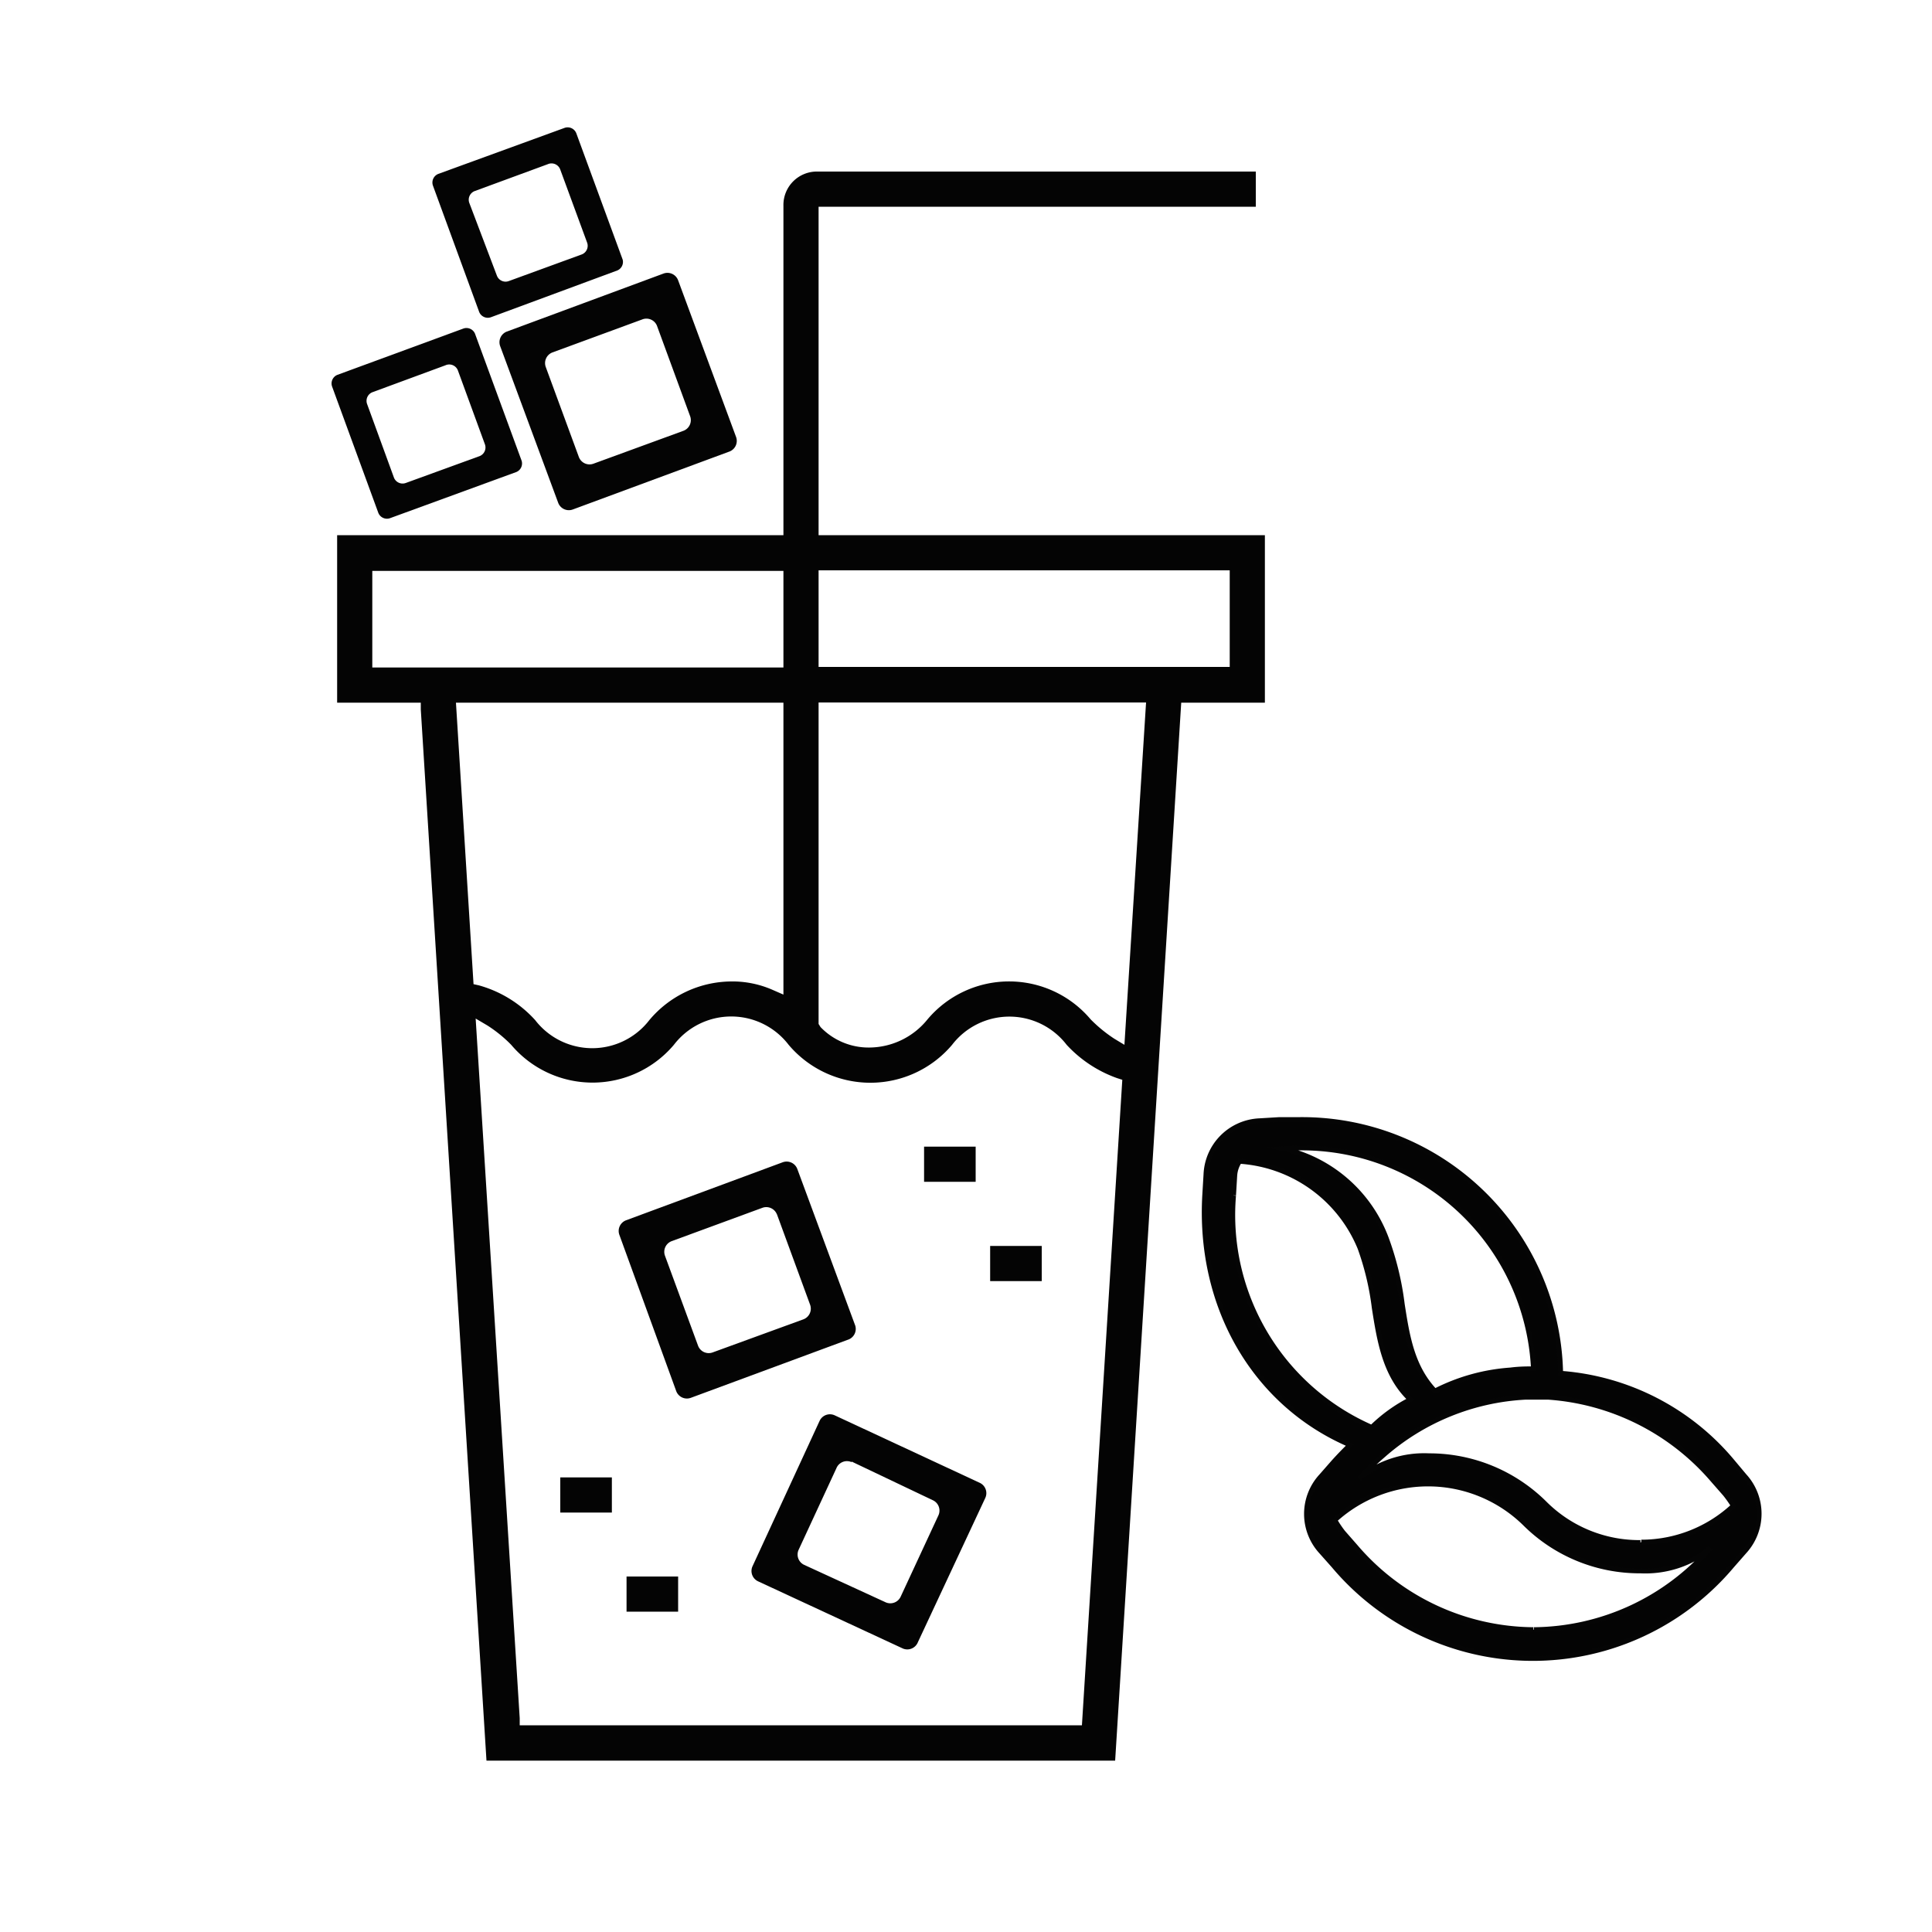 <svg id="Layer_1" data-name="Layer 1" xmlns="http://www.w3.org/2000/svg" viewBox="0 0 100 100"><defs><style>.cls-1,.cls-2{fill:#040404;}.cls-1{stroke:#050505;stroke-miterlimit:10;stroke-width:0.25px;}</style></defs><title>ICON_1-9</title><path class="cls-1" d="M89.67,75.65a12.79,12.79,0,0,0-8.89-4.57A13.39,13.39,0,0,0,67.14,57.95l-.95,0-1,.06a2.9,2.9,0,0,0-2.77,2.78l-.06,1c-.36,5.79,2.54,10.87,7.52,13-.29.28-.57.57-.85.88l-.64.73a2.89,2.89,0,0,0,0,3.92l.64.72a13.47,13.47,0,0,0,20.62,0l.64-.73a2.9,2.9,0,0,0,0-3.92ZM67.13,59.42A12,12,0,0,1,79.37,70.85c-.36,0-.73,0-1.19.06A10.1,10.1,0,0,0,74.27,72c-1.18-1.25-1.43-2.83-1.69-4.5a15.25,15.25,0,0,0-.83-3.42,7.4,7.4,0,0,0-5.33-4.62Zm-3.28,2.45.06-1a1.52,1.52,0,0,1,.25-.76,7.25,7.25,0,0,1,6.23,4.48,14.22,14.22,0,0,1,.74,3.1c.27,1.72.55,3.5,1.87,4.75a8.1,8.1,0,0,0-2,1.44,12,12,0,0,1-7.15-12M79.37,84.35a12.22,12.22,0,0,1-9.21-4.3l-.64-.73a5.3,5.3,0,0,1-.43-.64,7.16,7.16,0,0,1,9.82.16,8.41,8.41,0,0,0,6,2.47,5.36,5.36,0,0,0,3.62-1.18,12.24,12.24,0,0,1-9.13,4.22m5.51-4.51a6.92,6.92,0,0,1-4.93-2,8.47,8.47,0,0,0-6-2.49,5.38,5.38,0,0,0-3.62,1.17,14.85,14.85,0,0,1,1.24-1.2,12.1,12.1,0,0,1,7.37-3h.48l.68,0a12.34,12.34,0,0,1,8.52,4.28l.64.73a6.23,6.23,0,0,1,.43.61,7,7,0,0,1-4.77,1.88"/><path class="cls-2" d="M44.27,68.62l-3-8.11a.59.59,0,0,0-.76-.35l-8.1,3a.59.59,0,0,0-.35.76L35,72a.59.59,0,0,0,.76.35l8.11-3A.59.59,0,0,0,44.27,68.62Zm-4.06-5.78,1.72,4.69a.59.59,0,0,1-.35.76L36.89,70a.59.59,0,0,1-.76-.35L34.42,65a.59.59,0,0,1,.35-.76l4.68-1.72A.59.59,0,0,1,40.21,62.85Z"/><path class="cls-2" d="M38.1,22.62l-3-8.11a.59.59,0,0,0-.76-.35l-8.1,3a.59.59,0,0,0-.35.76l3,8.1a.59.59,0,0,0,.76.35l8.11-3A.59.59,0,0,0,38.1,22.62ZM34,16.85l1.72,4.69a.59.59,0,0,1-.35.76L30.72,24a.59.59,0,0,1-.76-.35L28.25,19a.59.59,0,0,1,.35-.76l4.68-1.72A.59.59,0,0,1,34,16.85Z"/><path class="cls-2" d="M27,23.85l-2.4-6.54A.48.48,0,0,0,24,17l-6.53,2.4a.48.48,0,0,0-.28.61l2.39,6.53a.48.48,0,0,0,.61.28l6.54-2.39A.48.48,0,0,0,27,23.85ZM23.71,19.2,25.1,23a.48.48,0,0,1-.28.61L21,25a.48.48,0,0,1-.61-.28L19,20.91a.48.48,0,0,1,.28-.61l3.77-1.39A.48.48,0,0,1,23.71,19.2Z"/><path class="cls-2" d="M32.23,13.44,29.83,6.9a.48.48,0,0,0-.61-.28L22.69,9a.48.48,0,0,0-.28.61l2.39,6.53a.48.48,0,0,0,.61.28L31.95,14A.48.48,0,0,0,32.23,13.44ZM29,8.78l1.39,3.78a.48.48,0,0,1-.28.61l-3.78,1.38a.48.48,0,0,1-.61-.28L24.29,10.5a.48.48,0,0,1,.28-.61L28.35,8.5A.48.48,0,0,1,29,8.78Z"/><path class="cls-2" d="M47.51,85,51,77.53a.59.59,0,0,0-.29-.78l-7.5-3.49a.59.59,0,0,0-.79.29l-3.47,7.52a.59.59,0,0,0,.29.78l7.5,3.48A.59.59,0,0,0,47.51,85Zm-3.43-9.35,4.2,2a.59.59,0,0,1,.29.79l-1.95,4.2a.59.59,0,0,1-.79.29L41.63,81a.59.59,0,0,1-.29-.79L43.29,76A.59.59,0,0,1,44.08,75.68Z"/><rect class="cls-2" x="47.83" y="59.35" width="2.67" height="1.82"/><rect class="cls-2" x="51.25" y="64.49" width="2.67" height="1.82"/><rect class="cls-2" x="29" y="76.47" width="2.67" height="1.82"/><rect class="cls-2" x="32.43" y="81.6" width="2.67" height="1.82"/><path class="cls-2" d="M42.37,27.7v-17H65V8.88H42.32a1.73,1.73,0,0,0-1.77,1.77V27.7H17.45v8.67h4.33l0,.35,3.4,54.41H57.72l3.42-54.76h4.33V27.7Zm-23.1,6.85v-5H40.55v5Zm4.33,1.82H40.55V51.48L40,51.24a5.16,5.16,0,0,0-2.17-.44,5.58,5.58,0,0,0-4.22,2,3.73,3.73,0,0,1-5.91,0A6.14,6.14,0,0,0,24.78,51l-.27-.06ZM56,89.3H26.9v-.37L24.62,52.72l.61.36a7,7,0,0,1,1.23,1,5.51,5.51,0,0,0,8.42,0,3.74,3.74,0,0,1,5.94,0,5.54,5.54,0,0,0,8.46,0,3.74,3.74,0,0,1,5.93,0,6.52,6.52,0,0,0,2.6,1.72l.28.09Zm2.2-35.22-.53-.32a7.4,7.4,0,0,1-1.22-1,5.52,5.52,0,0,0-8.44,0,3.9,3.9,0,0,1-3,1.46,3.45,3.45,0,0,1-2.54-1.06L42.37,53V36.36H59.32Zm5.45-24.56v5H42.37v-5Z"/></svg>